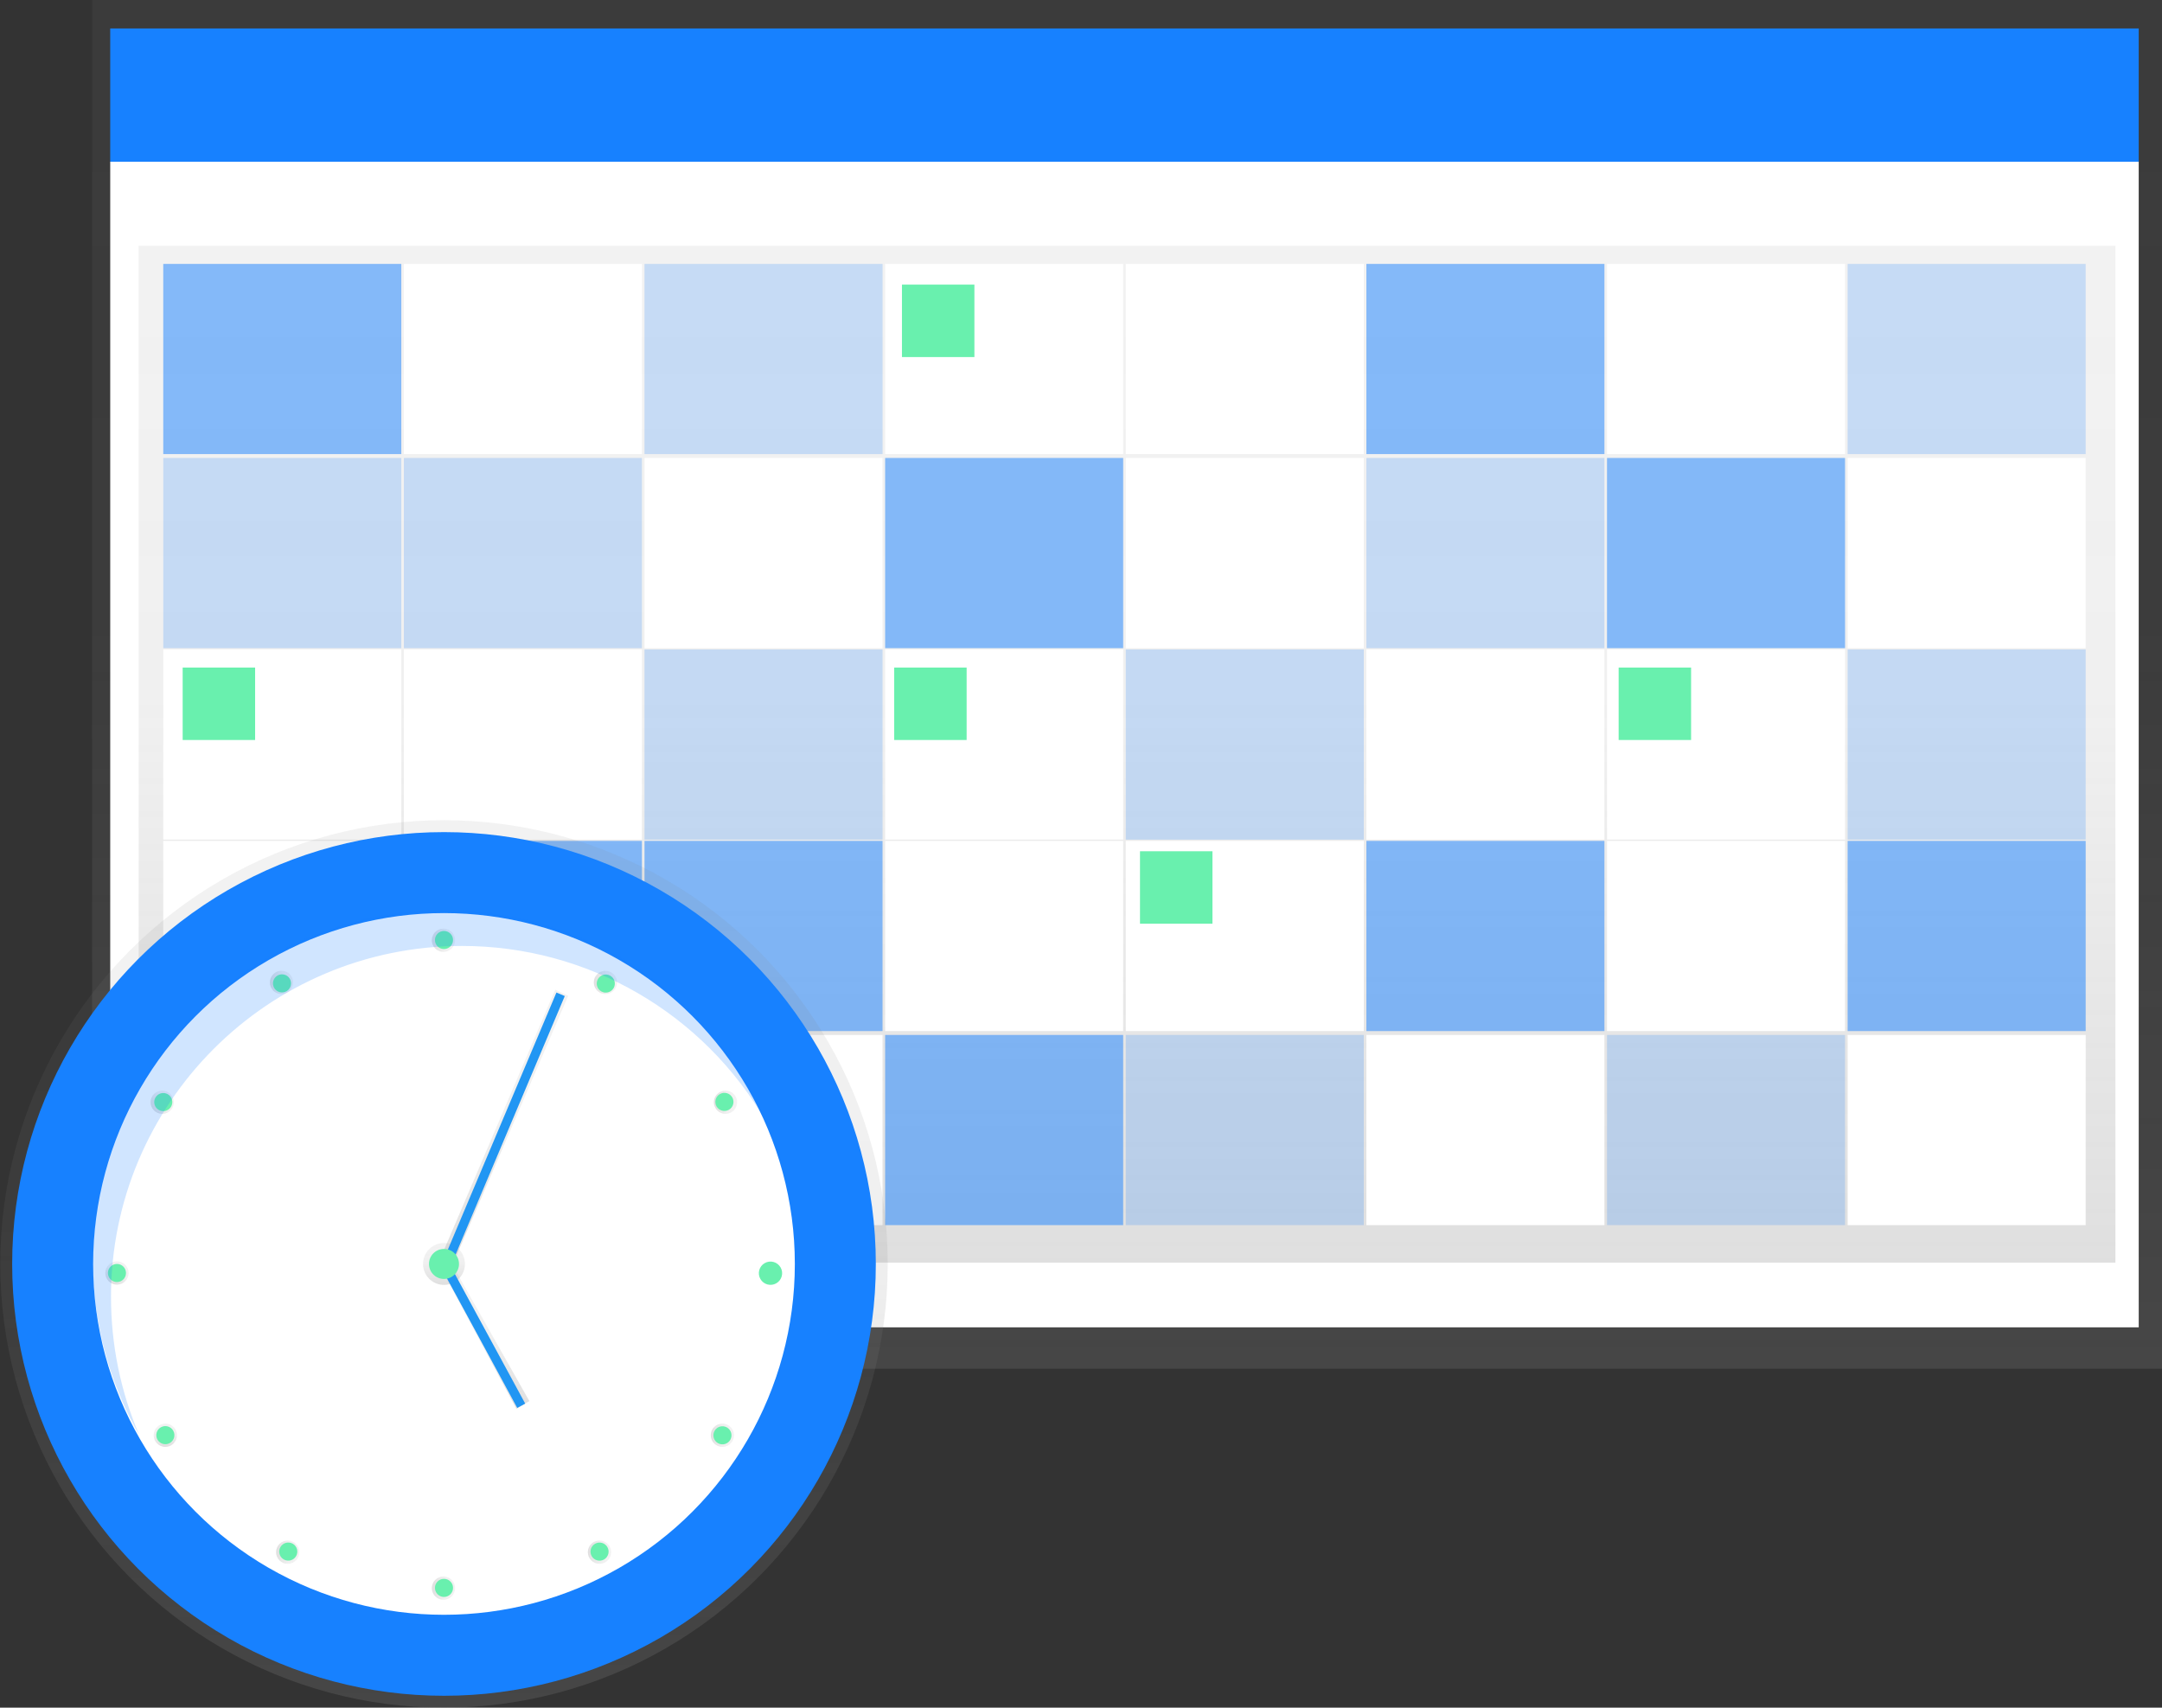 <?xml version="1.0" encoding="utf-8"?>
<!-- Generator: Adobe Illustrator 21.1.0, SVG Export Plug-In . SVG Version: 6.00 Build 0)  -->
<svg version="1.1" id="_x33_cd38589-f6b5-4ced-9f2c-9a4b79f01fae"
	 xmlns="http://www.w3.org/2000/svg" xmlns:xlink="http://www.w3.org/1999/xlink" x="0px" y="0px" viewBox="0 0 835.6 660"
	 style="enable-background:new 0 0 835.6 660;" xml:space="preserve">
<rect x="0" y="0" width="835.6" height="660" fill="#333333" stroke="none"/>
<style type="text/css">
	.st0{fill:url(#SVGID_1_);}
	.st1{fill:#FFFFFF;}
	.st2{fill:#1781FF;}
	.st3{fill:url(#SVGID_2_);}
	.st4{opacity:0.5;fill:#1781FF;enable-background:new    ;}
	.st5{opacity:0.2;fill:#1781FF;enable-background:new    ;}
	.st6{fill:#69F0AE;}
	.st7{fill:url(#SVGID_3_);}
	.st8{fill:url(#SVGID_4_);}
	.st9{fill:none;}
	.st10{fill:url(#SVGID_5_);}
	.st11{fill:#2196F3;}
	.st12{fill:url(#SVGID_6_);}
	.st13{fill:url(#SVGID_7_);}
	.st14{fill:url(#SVGID_8_);}
	.st15{fill:url(#SVGID_9_);}
	.st16{fill:url(#SVGID_10_);}
	.st17{fill:url(#SVGID_11_);}
	.st18{fill:url(#SVGID_12_);}
	.st19{fill:url(#SVGID_13_);}
	.st20{fill:url(#SVGID_14_);}
	.st21{fill:url(#SVGID_15_);}
	.st22{fill:url(#SVGID_16_);}
	.st23{fill:url(#SVGID_17_);}
</style>
<title>calendar</title>
<linearGradient id="SVGID_1_" gradientUnits="userSpaceOnUse" x1="435.61" y1="133" x2="435.61" y2="662" gradientTransform="matrix(1 0 0 -1 0 662)">
	<stop  offset="0" style="stop-color:#808080;stop-opacity:0.25"/>
	<stop  offset="0.54" style="stop-color:#808080;stop-opacity:0.12"/>
	<stop  offset="1" style="stop-color:#808080;stop-opacity:0.1"/>
</linearGradient>
<rect x="35.6" class="st0" width="800" height="529"/>
<rect x="42.6" y="62.5" class="st1" width="784" height="450.5"/>
<rect x="42.6" y="11" class="st2" width="784" height="51.5"/>
<linearGradient id="SVGID_2_" gradientUnits="userSpaceOnUse" x1="435.61" y1="174" x2="435.61" y2="567" gradientTransform="matrix(1 0 0 -1 0 662)">
	<stop  offset="0" style="stop-color:#808080;stop-opacity:0.25"/>
	<stop  offset="0.54" style="stop-color:#808080;stop-opacity:0.12"/>
	<stop  offset="1" style="stop-color:#808080;stop-opacity:0.1"/>
</linearGradient>
<rect x="53.6" y="95" class="st3" width="764" height="393"/>
<rect x="63.1" y="102" class="st4" width="92" height="73.5"/>
<rect x="156.1" y="102" class="st1" width="92" height="73.5"/>
<rect x="249.1" y="102" class="st5" width="92" height="73.5"/>
<rect x="342.1" y="102" class="st1" width="92" height="73.5"/>
<rect x="435.1" y="102" class="st1" width="92" height="73.5"/>
<rect x="528.1" y="102" class="st4" width="92" height="73.5"/>
<rect x="621.1" y="102" class="st1" width="92" height="73.5"/>
<rect x="714.1" y="102" class="st5" width="92" height="73.5"/>
<rect x="63.1" y="177" class="st5" width="92" height="73.5"/>
<rect x="156.1" y="177" class="st5" width="92" height="73.5"/>
<rect x="249.1" y="177" class="st1" width="92" height="73.5"/>
<rect x="342.1" y="177" class="st4" width="92" height="73.5"/>
<rect x="435.1" y="177" class="st1" width="92" height="73.5"/>
<rect x="528.1" y="177" class="st5" width="92" height="73.5"/>
<rect x="621.1" y="177" class="st4" width="92" height="73.5"/>
<rect x="714.1" y="177" class="st1" width="92" height="73.5"/>
<rect x="63.1" y="251" class="st1" width="92" height="73.5"/>
<rect x="156.1" y="251" class="st1" width="92" height="73.5"/>
<rect x="249.1" y="251" class="st5" width="92" height="73.5"/>
<rect x="342.1" y="251" class="st1" width="92" height="73.5"/>
<rect x="435.1" y="251" class="st5" width="92" height="73.5"/>
<rect x="528.1" y="251" class="st1" width="92" height="73.5"/>
<rect x="621.1" y="251" class="st1" width="92" height="73.5"/>
<rect x="714.1" y="251" class="st5" width="92" height="73.5"/>
<rect x="63.1" y="325" class="st1" width="92" height="73.5"/>
<rect x="156.1" y="325" class="st4" width="92" height="73.5"/>
<rect x="249.1" y="325" class="st4" width="92" height="73.5"/>
<rect x="342.1" y="325" class="st1" width="92" height="73.5"/>
<rect x="435.1" y="325" class="st1" width="92" height="73.5"/>
<rect x="528.1" y="325" class="st4" width="92" height="73.5"/>
<rect x="621.1" y="325" class="st1" width="92" height="73.5"/>
<rect x="714.1" y="325" class="st4" width="92" height="73.5"/>
<rect x="63.1" y="400" class="st4" width="92" height="73.5"/>
<rect x="156.1" y="400" class="st5" width="92" height="73.5"/>
<rect x="249.1" y="400" class="st1" width="92" height="73.5"/>
<rect x="342.1" y="400" class="st4" width="92" height="73.5"/>
<rect x="435.1" y="400" class="st5" width="92" height="73.5"/>
<rect x="528.1" y="400" class="st1" width="92" height="73.5"/>
<rect x="621.1" y="400" class="st5" width="92" height="73.5"/>
<rect x="714.1" y="400" class="st1" width="92" height="73.5"/>
<rect x="70.6" y="258" class="st6" width="28" height="28"/>
<rect x="348.6" y="110" class="st6" width="28" height="28"/>
<rect x="345.6" y="258" class="st6" width="28" height="28"/>
<rect x="440.6" y="329" class="st6" width="28" height="28"/>
<rect x="625.6" y="258" class="st6" width="28" height="28"/>
<linearGradient id="SVGID_3_" gradientUnits="userSpaceOnUse" x1="171.55" y1="1.95" x2="171.55" y2="345.05" gradientTransform="matrix(1 0 0 -1 0 662)">
	<stop  offset="0" style="stop-color:#808080;stop-opacity:0.25"/>
	<stop  offset="0.54" style="stop-color:#808080;stop-opacity:0.12"/>
	<stop  offset="1" style="stop-color:#808080;stop-opacity:0.1"/>
</linearGradient>
<circle class="st7" cx="171.6" cy="488.5" r="171.5"/>
<circle class="st2" cx="171.6" cy="488.5" r="166.9"/>
<circle class="st1" cx="171.6" cy="488.5" r="135.6"/>
<linearGradient id="SVGID_4_" gradientUnits="userSpaceOnUse" x1="171.55" y1="165.39" x2="171.55" y2="181.61" gradientTransform="matrix(1 0 0 -1 0 662)">
	<stop  offset="0" style="stop-color:#808080;stop-opacity:0.25"/>
	<stop  offset="0.54" style="stop-color:#808080;stop-opacity:0.12"/>
	<stop  offset="1" style="stop-color:#808080;stop-opacity:0.1"/>
</linearGradient>
<circle class="st8" cx="171.6" cy="488.5" r="8.1"/>
<line class="st9" x1="216.8" y1="384.2" x2="172.7" y2="488.5"/>
<linearGradient id="SVGID_5_" gradientUnits="userSpaceOnUse" x1="194.61" y1="172.5" x2="194.61" y2="279.5" gradientTransform="matrix(1 0 0 -1 0 662)">
	<stop  offset="0" style="stop-color:#808080;stop-opacity:0.25"/>
	<stop  offset="0.54" style="stop-color:#808080;stop-opacity:0.12"/>
	<stop  offset="1" style="stop-color:#808080;stop-opacity:0.1"/>
</linearGradient>
<polygon class="st10" points="174.6,489.5 169.6,487.8 214.6,382.5 219.6,384.9 "/>
<rect x="138.1" y="434.6" transform="matrix(0.389 -0.921 0.921 0.389 -282.965 445.99)" class="st11" width="113.2" height="3.5"/>
<line class="st9" x1="172.7" y1="489.7" x2="201.7" y2="543"/>
<linearGradient id="SVGID_6_" gradientUnits="userSpaceOnUse" x1="187.61" y1="117.5" x2="187.61" y2="173.5" gradientTransform="matrix(1 0 0 -1 0 662)">
	<stop  offset="0" style="stop-color:#808080;stop-opacity:0.25"/>
	<stop  offset="0.54" style="stop-color:#808080;stop-opacity:0.12"/>
	<stop  offset="1" style="stop-color:#808080;stop-opacity:0.1"/>
</linearGradient>
<polygon class="st12" points="199.6,544.5 170.6,490.5 174.6,488.5 204.6,541.5 "/>
<rect x="185.4" y="486" transform="matrix(0.879 -0.477 0.477 0.879 -223.827 152.033)" class="st11" width="3.5" height="60.7"/>
<circle class="st2" cx="297.9" cy="492" r="3.5"/>
<linearGradient id="SVGID_7_" gradientUnits="userSpaceOnUse" x1="420.038" y1="456.133" x2="420.038" y2="465.163" gradientTransform="matrix(0.5 0.866 0.866 -0.5 -546.24 292.58)">
	<stop  offset="0" style="stop-color:#808080;stop-opacity:0.25"/>
	<stop  offset="0.54" style="stop-color:#808080;stop-opacity:0.12"/>
	<stop  offset="1" style="stop-color:#808080;stop-opacity:0.1"/>
</linearGradient>
<circle class="st13" cx="62.7" cy="426" r="4.5"/>
<linearGradient id="SVGID_8_" gradientUnits="userSpaceOnUse" x1="246.069" y1="-17.17" x2="246.069" y2="-8.14" gradientTransform="matrix(1 0 0 -1 -182.196 542.014)">
	<stop  offset="0" style="stop-color:#808080;stop-opacity:0.25"/>
	<stop  offset="0.54" style="stop-color:#808080;stop-opacity:0.12"/>
	<stop  offset="1" style="stop-color:#808080;stop-opacity:0.1"/>
</linearGradient>
<circle class="st14" cx="63.9" cy="554.7" r="4.5"/>
<linearGradient id="SVGID_9_" gradientUnits="userSpaceOnUse" x1="396.471" y1="194.473" x2="396.471" y2="203.514" gradientTransform="matrix(0.866 0.5 0.5 -0.866 -397.64 466.078)">
	<stop  offset="0" style="stop-color:#808080;stop-opacity:0.25"/>
	<stop  offset="0.54" style="stop-color:#808080;stop-opacity:0.12"/>
	<stop  offset="1" style="stop-color:#808080;stop-opacity:0.1"/>
</linearGradient>
<circle class="st15" cx="45.2" cy="492" r="4.5"/>
<linearGradient id="SVGID_10_" gradientUnits="userSpaceOnUse" x1="311.631" y1="692.518" x2="311.631" y2="701.559" gradientTransform="matrix(0 1 1 0 -588.196 68.021)">
	<stop  offset="0" style="stop-color:#808080;stop-opacity:0.25"/>
	<stop  offset="0.54" style="stop-color:#808080;stop-opacity:0.12"/>
	<stop  offset="1" style="stop-color:#808080;stop-opacity:0.1"/>
</linearGradient>
<circle class="st16" cx="108.8" cy="379.7" r="4.5"/>
<linearGradient id="SVGID_11_" gradientUnits="userSpaceOnUse" x1="295.41" y1="755.114" x2="295.41" y2="764.155" gradientTransform="matrix(0 1 1 0 -588.197 68.021)">
	<stop  offset="0" style="stop-color:#808080;stop-opacity:0.25"/>
	<stop  offset="0.54" style="stop-color:#808080;stop-opacity:0.12"/>
	<stop  offset="1" style="stop-color:#808080;stop-opacity:0.1"/>
</linearGradient>
<circle class="st17" cx="171.4" cy="363.4" r="4.5"/>
<linearGradient id="SVGID_12_" gradientUnits="userSpaceOnUse" x1="311.625" y1="817.707" x2="311.625" y2="826.737" gradientTransform="matrix(0 1 1 0 -588.197 68.032)">
	<stop  offset="0" style="stop-color:#808080;stop-opacity:0.25"/>
	<stop  offset="0.54" style="stop-color:#808080;stop-opacity:0.12"/>
	<stop  offset="1" style="stop-color:#808080;stop-opacity:0.1"/>
</linearGradient>
<circle class="st18" cx="234" cy="379.7" r="4.5"/>
<linearGradient id="SVGID_13_" gradientUnits="userSpaceOnUse" x1="357.999" y1="864.065" x2="357.999" y2="873.107" gradientTransform="matrix(0 1 1 0 -588.191 68.025)">
	<stop  offset="0" style="stop-color:#808080;stop-opacity:0.25"/>
	<stop  offset="0.54" style="stop-color:#808080;stop-opacity:0.12"/>
	<stop  offset="1" style="stop-color:#808080;stop-opacity:0.1"/>
</linearGradient>
<circle class="st19" cx="280.4" cy="426" r="4.5"/>
<linearGradient id="SVGID_14_" gradientUnits="userSpaceOnUse" x1="486.663" y1="862.913" x2="486.663" y2="871.954" gradientTransform="matrix(0 1 1 0 -588.193 68.024)">
	<stop  offset="0" style="stop-color:#808080;stop-opacity:0.25"/>
	<stop  offset="0.54" style="stop-color:#808080;stop-opacity:0.12"/>
	<stop  offset="1" style="stop-color:#808080;stop-opacity:0.1"/>
</linearGradient>
<circle class="st20" cx="279.2" cy="554.7" r="4.5"/>
<linearGradient id="SVGID_15_" gradientUnits="userSpaceOnUse" x1="531.871" y1="815.39" x2="531.871" y2="824.42" gradientTransform="matrix(0 1 1 0 -588.199 68.019)">
	<stop  offset="0" style="stop-color:#808080;stop-opacity:0.25"/>
	<stop  offset="0.54" style="stop-color:#808080;stop-opacity:0.12"/>
	<stop  offset="1" style="stop-color:#808080;stop-opacity:0.1"/>
</linearGradient>
<circle class="st21" cx="231.7" cy="599.9" r="4.5"/>
<linearGradient id="SVGID_16_" gradientUnits="userSpaceOnUse" x1="545.785" y1="755.111" x2="545.785" y2="764.152" gradientTransform="matrix(0 1 1 0 -588.199 68.022)">
	<stop  offset="0" style="stop-color:#808080;stop-opacity:0.25"/>
	<stop  offset="0.54" style="stop-color:#808080;stop-opacity:0.12"/>
	<stop  offset="1" style="stop-color:#808080;stop-opacity:0.1"/>
</linearGradient>
<circle class="st22" cx="171.4" cy="613.8" r="4.5"/>
<linearGradient id="SVGID_17_" gradientUnits="userSpaceOnUse" x1="531.867" y1="694.837" x2="531.867" y2="703.867" gradientTransform="matrix(0 1 1 0 -588.196 68.028)">
	<stop  offset="0" style="stop-color:#808080;stop-opacity:0.25"/>
	<stop  offset="0.54" style="stop-color:#808080;stop-opacity:0.12"/>
	<stop  offset="1" style="stop-color:#808080;stop-opacity:0.1"/>
</linearGradient>
<circle class="st23" cx="111.2" cy="599.9" r="4.5"/>
<circle class="st6" cx="171.6" cy="363.3" r="3.5"/>
<ellipse transform="matrix(0.5 -0.866 0.866 0.5 -212.086 392.815)" class="st6" cx="234.1" cy="380.1" rx="3.5" ry="3.5"/>
<ellipse transform="matrix(0.866 -0.5 0.5 0.866 -175.445 197.042)" class="st6" cx="280" cy="425.9" rx="3.5" ry="3.5"/>
<ellipse transform="matrix(0.5 -0.866 0.866 0.5 -340.748 519.167)" class="st6" cx="279.2" cy="554.7" rx="3.5" ry="3.5"/>
<ellipse transform="matrix(0.866 -0.5 0.5 0.866 -268.783 196.194)" class="st6" cx="231.7" cy="599.7" rx="3.5" ry="3.5"/>
<ellipse transform="matrix(0.866 -0.5 0.5 0.866 -175.448 105.399)" class="st6" cx="109" cy="380.1" rx="3.5" ry="3.5"/>
<ellipse transform="matrix(0.5 -0.866 0.866 0.5 -337.277 267.636)" class="st6" cx="63.1" cy="425.9" rx="3.5" ry="3.5"/>
<ellipse transform="matrix(0.866 -0.5 0.5 0.866 -206.153 214.824)" class="st6" cx="297.8" cy="492.1" rx="4.5" ry="4.5"/>
<ellipse transform="matrix(0.866 -0.5 0.5 0.866 -268.781 106.249)" class="st6" cx="63.9" cy="554.7" rx="3.5" ry="3.5"/>
<ellipse transform="matrix(0.5 -0.866 0.866 0.5 -463.625 396.293)" class="st6" cx="111.4" cy="599.7" rx="3.5" ry="3.5"/>
<circle class="st6" cx="45.2" cy="492" r="3.5"/>
<circle class="st6" cx="171.6" cy="613.7" r="3.5"/>
<path class="st5" d="M42.9,501.2c0-74.9,60.8-135.6,135.7-135.6c48.6,0,93.4,26,117.6,68.1c-29.6-68.8-109.4-100.6-178.2-71
	S17.4,472.2,47,541c2,4.7,4.3,9.3,6.9,13.8C46.6,537.9,42.9,519.7,42.9,501.2z"/>
<circle class="st6" cx="171.6" cy="488.5" r="5.8"/>
</svg>

